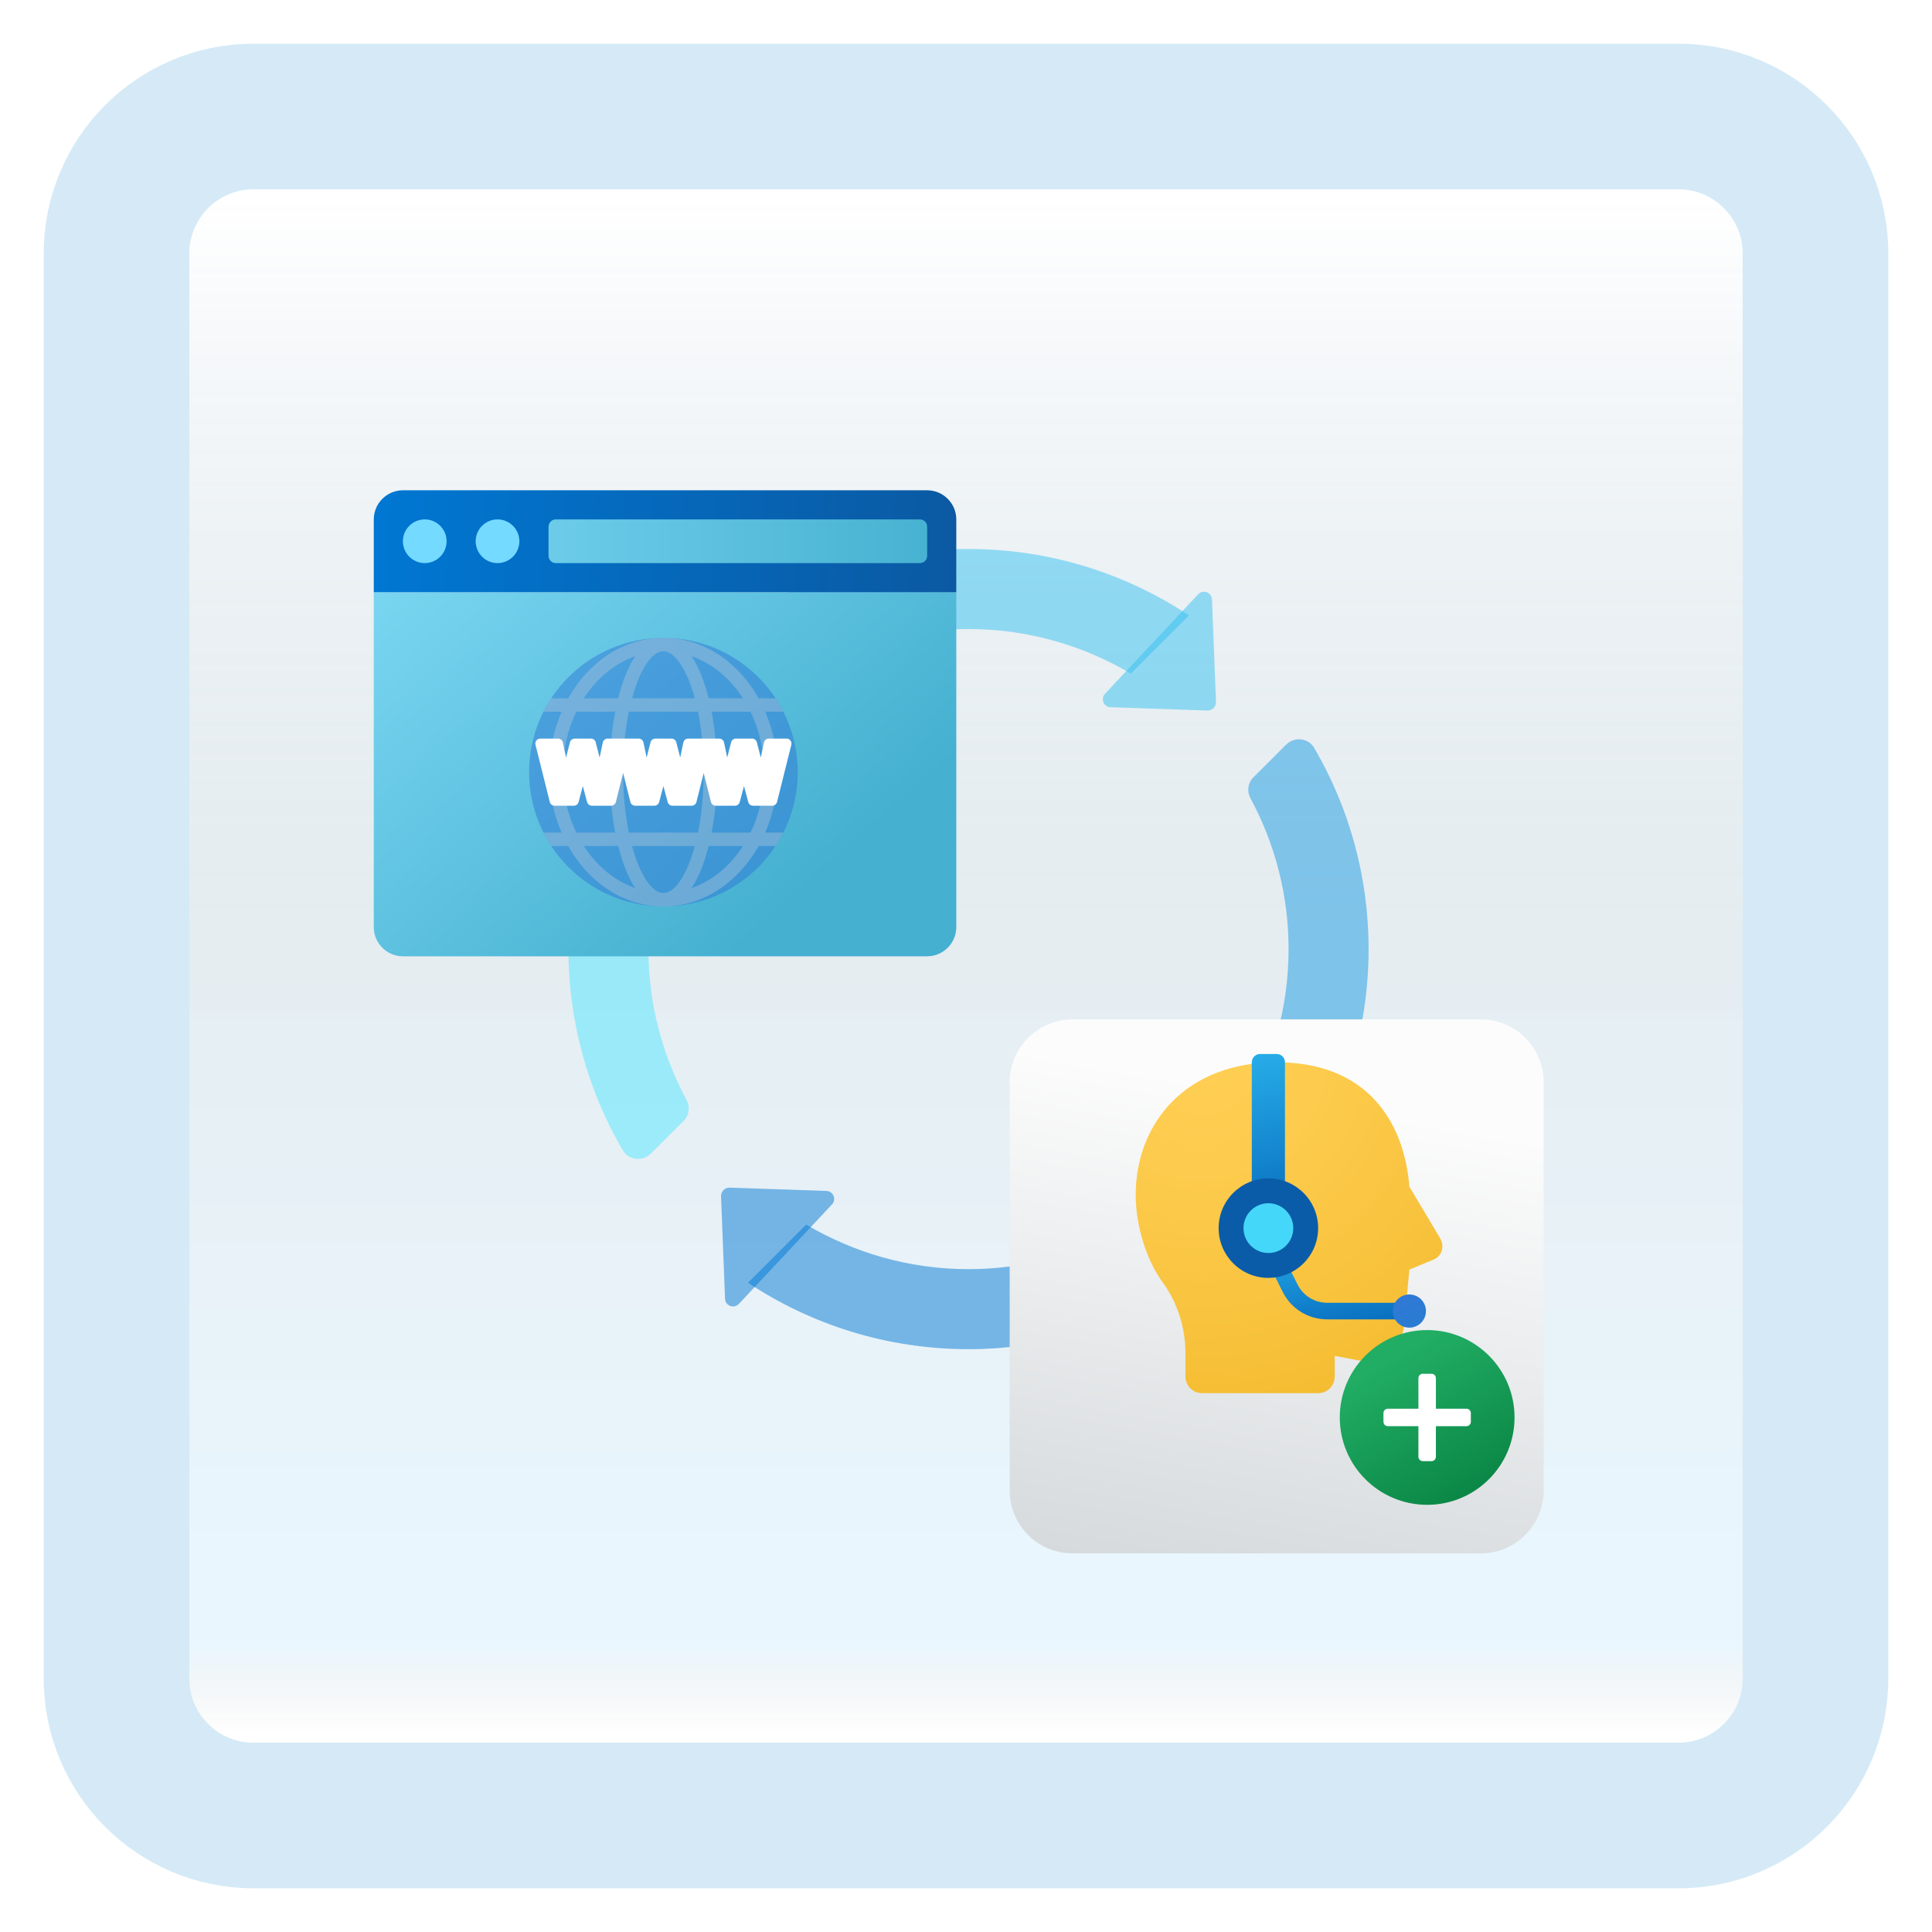 <svg width="199" height="199" viewBox="0 0 199 199" fill="none" xmlns="http://www.w3.org/2000/svg">
<g filter="url(#filter0_d_139_916)">
<path d="M172.887 8H26.113C18.319 8 12 14.319 12 22.113V168.887C12 176.681 18.319 183 26.113 183H172.887C180.681 183 187 176.681 187 168.887V22.113C187 14.319 180.681 8 172.887 8Z" fill="white"/>
<path d="M172.887 8H26.113C18.319 8 12 14.319 12 22.113V168.887C12 176.681 18.319 183 26.113 183H172.887C180.681 183 187 176.681 187 168.887V22.113C187 14.319 180.681 8 172.887 8Z" fill="url(#paint0_linear_139_916)" fill-opacity="0.2"/>
<path d="M172.887 8H26.113C18.319 8 12 14.319 12 22.113V168.887C12 176.681 18.319 183 26.113 183H172.887C180.681 183 187 176.681 187 168.887V22.113C187 14.319 180.681 8 172.887 8Z" stroke="#D5EAF6" stroke-width="15" stroke-linecap="round"/>
</g>
<path d="M71.381 81.037L65.389 75.045C61.075 81.558 58.548 89.359 58.548 97.758C58.548 105.316 60.594 112.394 64.151 118.482C64.754 119.517 66.199 119.663 67.046 118.814L70.425 115.435C70.992 114.868 71.097 114.007 70.718 113.302C68.226 108.668 66.79 103.387 66.79 97.758C66.79 91.647 68.482 85.945 71.381 81.037Z" fill="#50E6FF" fill-opacity="0.5"/>
<path d="M132.726 97.758C132.726 103.869 131.034 109.571 128.135 114.479L134.127 120.471C138.442 113.958 140.968 106.154 140.968 97.758C140.968 90.2 138.922 83.122 135.365 77.034C134.762 75.999 133.317 75.855 132.47 76.702L129.091 80.081C128.524 80.648 128.419 81.509 128.798 82.214C131.29 86.848 132.726 92.129 132.726 97.758Z" fill="#199BE2" fill-opacity="0.5"/>
<path d="M82.081 68.425C82.648 68.992 83.509 69.097 84.214 68.718C88.848 66.226 94.129 64.79 99.758 64.79C105.869 64.79 111.571 66.482 116.479 69.381L122.473 63.387C115.958 59.075 108.157 56.548 99.758 56.548C92.237 56.548 85.195 58.574 79.126 62.097C78.053 62.721 77.826 64.17 78.704 65.048L82.081 68.425Z" fill="#35C1F1" fill-opacity="0.5"/>
<path d="M117.435 127.091C116.868 126.524 116.007 126.419 115.302 126.798C110.668 129.29 105.387 130.726 99.758 130.726C93.647 130.726 87.945 129.034 83.037 126.135L77.045 132.127C83.558 136.442 91.362 138.968 99.758 138.968C107.316 138.968 114.394 136.922 120.482 133.365C121.517 132.762 121.663 131.317 120.814 130.47L117.435 127.091Z" fill="#0078D4" fill-opacity="0.5"/>
<path d="M124.348 73.187L114.387 72.845C113.683 72.82 113.332 71.977 113.817 71.462L123.412 61.211C123.911 60.678 124.805 61.011 124.834 61.741L125.248 72.284C125.267 72.789 124.853 73.203 124.348 73.187Z" fill="#35C1F1" fill-opacity="0.5"/>
<path d="M75.168 122.329L85.129 122.671C85.833 122.696 86.184 123.539 85.699 124.054L76.104 134.305C75.605 134.838 74.711 134.505 74.682 133.775L74.268 123.232C74.249 122.727 74.663 122.313 75.168 122.329Z" fill="#0078D4" fill-opacity="0.5"/>
<path d="M124.329 122.348L124.671 112.387C124.696 111.683 125.539 111.332 126.054 111.817L136.305 121.412C136.838 121.911 136.505 122.805 135.775 122.834L125.232 123.248C124.727 123.267 124.313 122.853 124.329 122.348Z" fill="#199BE2" fill-opacity="0.5"/>
<path d="M75.187 73.168L74.845 83.129C74.82 83.833 73.977 84.184 73.462 83.699L63.209 74.104C62.675 73.605 63.009 72.711 63.739 72.682L74.282 72.268C74.789 72.249 75.203 72.663 75.187 73.168Z" fill="#50E6FF" fill-opacity="0.5"/>
<g filter="url(#filter1_bd_139_916)">
<g filter="url(#filter2_dd_139_916)">
<path d="M38.5 83.5V49H98.5V83.5C98.5 85.15 97.15 86.5 95.5 86.5H41.5C39.85 86.5 38.5 85.15 38.5 83.5Z" fill="url(#paint1_linear_139_916)"/>
<path d="M98.5 41.5V49H38.5V41.5C38.5 39.85 39.85 38.5 41.5 38.5H95.5C97.15 38.5 98.5 39.85 98.5 41.5Z" fill="url(#paint2_linear_139_916)"/>
<path d="M57.25 46H94.75C95.164 46 95.5 45.664 95.5 45.25V42.25C95.5 41.836 95.164 41.5 94.75 41.5H57.25C56.836 41.5 56.5 41.836 56.5 42.25V45.25C56.5 45.664 56.836 46 57.25 46Z" fill="url(#paint3_linear_139_916)"/>
<path d="M43.75 46C44.993 46 46 44.993 46 43.75C46 42.507 44.993 41.5 43.75 41.5C42.507 41.5 41.5 42.507 41.5 43.75C41.5 44.993 42.507 46 43.75 46Z" fill="url(#paint4_linear_139_916)"/>
<path d="M51.245 46C52.488 46 53.495 44.993 53.495 43.75C53.495 42.507 52.488 41.5 51.245 41.5C50.003 41.5 48.995 42.507 48.995 43.75C48.995 44.993 50.003 46 51.245 46Z" fill="url(#paint5_linear_139_916)"/>
<path d="M54.5 67.533C54.5 59.894 60.694 53.7 68.333 53.7C75.973 53.7 82.167 59.894 82.167 67.533C82.167 75.173 75.973 81.367 68.333 81.367C60.694 81.367 54.5 75.173 54.5 67.533Z" fill="#3079D6" fill-opacity="0.51"/>
<path d="M80.092 67.533C80.092 65.293 79.626 63.182 78.82 61.308H80.675C80.434 60.832 80.173 60.368 79.881 59.925H78.143C76.037 56.179 72.429 53.7 68.333 53.7C64.238 53.7 60.63 56.179 58.523 59.925H56.786C56.493 60.368 56.233 60.832 55.992 61.308H57.847C57.041 63.182 56.575 65.293 56.575 67.533C56.575 69.774 57.041 71.885 57.847 73.758H55.992C56.233 74.235 56.493 74.699 56.786 75.142H58.523C60.63 78.888 64.238 81.367 68.333 81.367C72.429 81.367 76.037 78.888 78.143 75.142H79.881C80.173 74.699 80.434 74.235 80.675 73.758H78.82C79.626 71.885 80.092 69.774 80.092 67.533ZM78.708 67.533C78.708 69.802 78.192 71.925 77.305 73.758H73.298C73.674 71.799 73.867 69.645 73.867 67.533C73.867 65.422 73.674 63.268 73.298 61.308H77.305C78.192 63.142 78.708 65.265 78.708 67.533ZM68.333 79.983C67.164 79.983 65.919 78.159 65.1 75.142H71.567C70.748 78.159 69.502 79.983 68.333 79.983ZM64.77 73.758C64.405 71.969 64.183 69.865 64.183 67.533C64.183 65.202 64.405 63.098 64.77 61.308H71.897C72.261 63.098 72.483 65.202 72.483 67.533C72.483 69.865 72.261 71.969 71.897 73.758H64.77ZM68.333 55.083C69.502 55.083 70.748 56.907 71.566 59.925H65.1C65.919 56.907 67.164 55.083 68.333 55.083ZM76.528 59.925H72.992C72.559 58.197 71.969 56.685 71.227 55.586C73.357 56.33 75.201 57.872 76.528 59.925ZM65.439 55.586C64.697 56.686 64.107 58.197 63.674 59.925H60.139C61.466 57.872 63.31 56.33 65.439 55.586ZM57.958 67.533C57.958 65.265 58.475 63.142 59.362 61.308H63.369C62.993 63.268 62.8 65.422 62.8 67.533C62.8 69.645 62.993 71.799 63.369 73.758H59.362C58.475 71.925 57.958 69.802 57.958 67.533ZM60.139 75.142H63.674C64.107 76.87 64.697 78.381 65.439 79.481C63.31 78.736 61.466 77.195 60.139 75.142ZM71.227 79.481C71.969 78.381 72.559 76.87 72.992 75.142H76.528C75.201 77.195 73.357 78.736 71.227 79.481Z" fill="#D9D9D9" fill-opacity="0.3"/>
<path d="M81.014 64.075H79.188C78.946 64.075 78.737 64.245 78.688 64.481L78.362 66.032L77.96 64.46C77.903 64.233 77.698 64.075 77.465 64.075H75.802C75.568 64.075 75.364 64.233 75.306 64.46L74.904 66.032L74.578 64.482C74.529 64.245 74.32 64.075 74.078 64.075H70.888C70.646 64.075 70.437 64.245 70.388 64.481L70.062 66.032L69.66 64.46C69.603 64.233 69.398 64.075 69.165 64.075H67.502C67.268 64.075 67.064 64.233 67.006 64.46L66.604 66.032L66.278 64.482C66.229 64.245 66.02 64.075 65.778 64.075H62.588C62.346 64.075 62.137 64.245 62.088 64.481L61.762 66.032L61.36 64.46C61.303 64.233 61.099 64.075 60.865 64.075H59.202C58.968 64.075 58.764 64.233 58.706 64.46L58.305 66.032L57.979 64.481C57.929 64.245 57.72 64.075 57.478 64.075H55.652C55.32 64.075 55.075 64.388 55.156 64.711L56.63 70.604C56.686 70.832 56.891 70.992 57.126 70.992H59.1C59.331 70.992 59.533 70.839 59.593 70.615C59.725 70.121 59.951 69.278 60.033 68.969C60.114 69.278 60.34 70.121 60.472 70.615C60.533 70.839 60.735 70.992 60.967 70.992H62.941C63.176 70.992 63.38 70.832 63.437 70.604L64.183 67.62L64.93 70.604C64.986 70.832 65.191 70.992 65.426 70.992H67.4C67.631 70.992 67.833 70.839 67.893 70.615C68.025 70.121 68.251 69.278 68.333 68.969C68.414 69.278 68.64 70.121 68.772 70.615C68.833 70.839 69.035 70.992 69.267 70.992H71.241C71.476 70.992 71.68 70.832 71.737 70.604L72.483 67.62L73.23 70.604C73.286 70.832 73.491 70.992 73.726 70.992H75.7C75.931 70.992 76.133 70.839 76.193 70.615C76.326 70.121 76.551 69.278 76.633 68.969C76.714 69.278 76.94 70.121 77.073 70.615C77.133 70.839 77.335 70.992 77.567 70.992H79.541C79.776 70.992 79.98 70.832 80.037 70.604L81.51 64.711C81.591 64.388 81.347 64.075 81.014 64.075Z" fill="white"/>
<path d="M80.751 64.421H79.356C79.18 64.421 79.028 64.544 78.992 64.716L78.395 67.558L77.665 64.7C77.623 64.536 77.475 64.421 77.305 64.421H75.962C75.792 64.421 75.644 64.536 75.601 64.7L74.872 67.558L74.274 64.716C74.238 64.544 74.086 64.421 73.91 64.421H71.054C70.879 64.421 70.727 64.544 70.691 64.716L70.094 67.558L69.364 64.7C69.322 64.536 69.174 64.421 69.004 64.421H67.66C67.491 64.421 67.342 64.536 67.3 64.7L66.57 67.558L65.973 64.716C65.937 64.544 65.785 64.421 65.609 64.421H62.753C62.577 64.421 62.425 64.544 62.389 64.716L61.792 67.558L61.062 64.7C61.02 64.536 60.872 64.421 60.702 64.421H59.359C59.19 64.421 59.041 64.536 58.999 64.7L58.269 67.558L57.675 64.716C57.639 64.544 57.487 64.421 57.312 64.421H55.916C55.675 64.421 55.497 64.648 55.556 64.883L56.926 70.364C56.967 70.53 57.116 70.646 57.286 70.646H58.941C59.109 70.646 59.256 70.534 59.3 70.372C59.467 69.747 59.981 67.825 60.032 67.56C60.084 67.825 60.597 69.747 60.764 70.372C60.808 70.534 60.955 70.646 61.123 70.646H62.778C62.949 70.646 63.097 70.53 63.138 70.364L64.183 66.194L65.226 70.364C65.268 70.53 65.417 70.646 65.587 70.646H67.242C67.41 70.646 67.557 70.534 67.6 70.372C67.768 69.747 68.281 67.825 68.333 67.56C68.385 67.825 68.898 69.747 69.065 70.372C69.109 70.534 69.255 70.646 69.423 70.646H71.079C71.249 70.646 71.397 70.53 71.439 70.364L72.483 66.194L73.526 70.364C73.568 70.53 73.717 70.646 73.887 70.646H75.542C75.71 70.646 75.857 70.534 75.9 70.372C76.068 69.747 76.582 67.825 76.633 67.56C76.684 67.825 77.198 69.747 77.365 70.372C77.409 70.534 77.555 70.646 77.723 70.646H79.379C79.549 70.646 79.697 70.53 79.739 70.364L81.109 64.883C81.17 64.648 80.992 64.421 80.751 64.421Z" fill="white"/>
<path d="M71.034 64.767L70.127 69.085L69.025 64.767H67.642L66.54 69.085L65.632 64.767H64.183L65.567 70.3H67.262C67.262 70.3 68.308 66.402 68.333 66.15C68.358 66.402 69.405 70.3 69.405 70.3H71.1L72.483 64.767H71.034Z" fill="white"/>
<path d="M62.734 64.767L61.827 69.085L60.725 64.767H59.342L58.24 69.085L57.332 64.767H55.883L57.267 70.3H58.962C58.962 70.3 60.008 66.402 60.033 66.15C60.058 66.402 61.105 70.3 61.105 70.3H62.8L64.183 64.767H62.734Z" fill="white"/>
<path d="M79.334 64.767L78.427 69.085L77.325 64.767H75.942L74.84 69.085L73.932 64.767H72.483L73.867 70.3H75.562C75.562 70.3 76.608 66.402 76.633 66.15C76.658 66.402 77.705 70.3 77.705 70.3H79.4L80.783 64.767H79.334Z" fill="white"/>
</g>
</g>
<g filter="url(#filter3_bd_139_916)">
<path d="M152.527 156H110.473C106.898 156 104 153.102 104 149.527V107.473C104 103.898 106.898 101 110.473 101H152.527C156.102 101 159 103.898 159 107.473V149.531C159 153.102 156.102 156 152.527 156Z" fill="url(#paint6_linear_139_916)"/>
<ellipse cx="134.673" cy="117.346" rx="1.058" ry="1.09" fill="white"/>
<ellipse cx="138.199" cy="117.346" rx="1.058" ry="1.09" fill="white"/>
<ellipse cx="141.724" cy="117.346" rx="1.058" ry="1.09" fill="white"/>
</g>
<path d="M137.479 139.654L139.7 140.081C142.177 140.594 144.483 138.8 144.654 136.323L145.167 130.771L147.644 129.746C148.498 129.404 148.84 128.379 148.327 127.525L145.167 122.229C144.654 115.737 140.981 109.417 131.5 109.417C122.104 109.417 116.979 115.737 116.979 123.083C116.979 126.244 118.09 129.831 119.798 132.137C121.335 134.273 122.104 136.835 122.104 139.398V141.79C122.104 142.733 122.869 143.498 123.812 143.498H135.771C136.715 143.498 137.479 142.733 137.479 141.79V139.654Z" fill="url(#paint7_radial_139_916)"/>
<path d="M131.5 108.562H129.792C129.32 108.562 128.938 108.945 128.938 109.417V124.792H132.354V109.417C132.354 108.945 131.972 108.562 131.5 108.562Z" fill="url(#paint8_linear_139_916)"/>
<path d="M145.167 135.896H136.702C134.748 135.896 132.991 134.81 132.118 133.063L129.881 128.591L131.409 127.827L133.646 132.299C134.228 133.464 135.399 134.188 136.702 134.188H145.167V135.896Z" fill="url(#paint9_linear_139_916)"/>
<path d="M130.646 131.625C133.476 131.625 135.771 129.33 135.771 126.5C135.771 123.67 133.476 121.375 130.646 121.375C127.815 121.375 125.521 123.67 125.521 126.5C125.521 129.33 127.815 131.625 130.646 131.625Z" fill="#0B5CA8"/>
<path d="M130.646 129.062C132.061 129.062 133.208 127.915 133.208 126.5C133.208 125.085 132.061 123.938 130.646 123.938C129.231 123.938 128.083 125.085 128.083 126.5C128.083 127.915 129.231 129.062 130.646 129.062Z" fill="#45D7F9"/>
<path d="M145.167 136.75C146.11 136.75 146.875 135.985 146.875 135.042C146.875 134.098 146.11 133.333 145.167 133.333C144.223 133.333 143.458 134.098 143.458 135.042C143.458 135.985 144.223 136.75 145.167 136.75Z" fill="url(#paint10_linear_139_916)"/>
<path d="M147 155C151.971 155 156 150.971 156 146C156 141.029 151.971 137 147 137C142.029 137 138 141.029 138 146C138 150.971 142.029 155 147 155Z" fill="url(#paint11_linear_139_916)"/>
<path d="M147.45 150.5H146.55C146.302 150.5 146.1 150.298 146.1 150.049V141.949C146.1 141.701 146.302 141.5 146.55 141.5H147.45C147.699 141.5 147.9 141.701 147.9 141.949V150.049C147.9 150.298 147.699 150.5 147.45 150.5Z" fill="white"/>
<path d="M142.5 146.45V145.55C142.5 145.301 142.702 145.1 142.95 145.1H151.05C151.298 145.1 151.5 145.301 151.5 145.55V146.45C151.5 146.698 151.298 146.9 151.05 146.9H142.95C142.702 146.9 142.5 146.698 142.5 146.45Z" fill="white"/>
<defs>
<filter id="filter0_d_139_916" x="0.5" y="0.5" width="198" height="198" filterUnits="userSpaceOnUse" color-interpolation-filters="sRGB">
<feFlood flood-opacity="0" result="BackgroundImageFix"/>
<feColorMatrix in="SourceAlpha" type="matrix" values="0 0 0 0 0 0 0 0 0 0 0 0 0 0 0 0 0 0 127 0" result="hardAlpha"/>
<feOffset dy="4"/>
<feGaussianBlur stdDeviation="2"/>
<feComposite in2="hardAlpha" operator="out"/>
<feColorMatrix type="matrix" values="0 0 0 0 0.838 0 0 0 0 0.733 0 0 0 0 0.733 0 0 0 0.25 0"/>
<feBlend mode="normal" in2="BackgroundImageFix" result="effect1_dropShadow_139_916"/>
<feBlend mode="normal" in="SourceGraphic" in2="effect1_dropShadow_139_916" result="shape"/>
</filter>
<filter id="filter1_bd_139_916" x="34.5" y="34.5" width="68" height="60" filterUnits="userSpaceOnUse" color-interpolation-filters="sRGB">
<feFlood flood-opacity="0" result="BackgroundImageFix"/>
<feGaussianBlur in="BackgroundImageFix" stdDeviation="2"/>
<feComposite in2="SourceAlpha" operator="in" result="effect1_backgroundBlur_139_916"/>
<feColorMatrix in="SourceAlpha" type="matrix" values="0 0 0 0 0 0 0 0 0 0 0 0 0 0 0 0 0 0 127 0" result="hardAlpha"/>
<feOffset dy="4"/>
<feGaussianBlur stdDeviation="2"/>
<feComposite in2="hardAlpha" operator="out"/>
<feColorMatrix type="matrix" values="0 0 0 0 0.857 0 0 0 0 0.887 0 0 0 0 0.897 0 0 0 1 0"/>
<feBlend mode="normal" in2="effect1_backgroundBlur_139_916" result="effect2_dropShadow_139_916"/>
<feBlend mode="normal" in="SourceGraphic" in2="effect2_dropShadow_139_916" result="shape"/>
</filter>
<filter id="filter2_dd_139_916" x="34.5" y="38.5" width="68" height="56" filterUnits="userSpaceOnUse" color-interpolation-filters="sRGB">
<feFlood flood-opacity="0" result="BackgroundImageFix"/>
<feColorMatrix in="SourceAlpha" type="matrix" values="0 0 0 0 0 0 0 0 0 0 0 0 0 0 0 0 0 0 127 0" result="hardAlpha"/>
<feOffset dy="4"/>
<feGaussianBlur stdDeviation="2"/>
<feComposite in2="hardAlpha" operator="out"/>
<feColorMatrix type="matrix" values="0 0 0 0 1 0 0 0 0 1 0 0 0 0 1 0 0 0 0.25 0"/>
<feBlend mode="normal" in2="BackgroundImageFix" result="effect1_dropShadow_139_916"/>
<feColorMatrix in="SourceAlpha" type="matrix" values="0 0 0 0 0 0 0 0 0 0 0 0 0 0 0 0 0 0 127 0" result="hardAlpha"/>
<feOffset dy="4"/>
<feGaussianBlur stdDeviation="2"/>
<feComposite in2="hardAlpha" operator="out"/>
<feColorMatrix type="matrix" values="0 0 0 0 1 0 0 0 0 1 0 0 0 0 1 0 0 0 1 0"/>
<feBlend mode="normal" in2="effect1_dropShadow_139_916" result="effect2_dropShadow_139_916"/>
<feBlend mode="normal" in="SourceGraphic" in2="effect2_dropShadow_139_916" result="shape"/>
</filter>
<filter id="filter3_bd_139_916" x="100" y="97" width="63" height="67" filterUnits="userSpaceOnUse" color-interpolation-filters="sRGB">
<feFlood flood-opacity="0" result="BackgroundImageFix"/>
<feGaussianBlur in="BackgroundImageFix" stdDeviation="2"/>
<feComposite in2="SourceAlpha" operator="in" result="effect1_backgroundBlur_139_916"/>
<feColorMatrix in="SourceAlpha" type="matrix" values="0 0 0 0 0 0 0 0 0 0 0 0 0 0 0 0 0 0 127 0" result="hardAlpha"/>
<feOffset dy="4"/>
<feGaussianBlur stdDeviation="2"/>
<feComposite in2="hardAlpha" operator="out"/>
<feColorMatrix type="matrix" values="0 0 0 0 1 0 0 0 0 1 0 0 0 0 1 0 0 0 0.25 0"/>
<feBlend mode="normal" in2="effect1_backgroundBlur_139_916" result="effect2_dropShadow_139_916"/>
<feBlend mode="normal" in="SourceGraphic" in2="effect2_dropShadow_139_916" result="shape"/>
</filter>
<linearGradient id="paint0_linear_139_916" x1="99.5" y1="16.468" x2="99.5" y2="174.532" gradientUnits="userSpaceOnUse">
<stop stop-color="white"/>
<stop offset="0.472" stop-color="#0D5176" stop-opacity="0.528"/>
<stop offset="0.941" stop-color="#12A6F7" stop-opacity="0.465"/>
<stop offset="1" stop-opacity="0"/>
</linearGradient>
<linearGradient id="paint1_linear_139_916" x1="52.72" y1="31.959" x2="89.701" y2="73.751" gradientUnits="userSpaceOnUse">
<stop stop-color="#7DD8F3"/>
<stop offset="1" stop-color="#45B0D0"/>
</linearGradient>
<linearGradient id="paint2_linear_139_916" x1="39.421" y1="36.724" x2="99.162" y2="39.381" gradientUnits="userSpaceOnUse">
<stop stop-color="#0077D2"/>
<stop offset="1" stop-color="#0B59A2"/>
</linearGradient>
<linearGradient id="paint3_linear_139_916" x1="38.5" y1="62.5" x2="98.5" y2="62.5" gradientUnits="userSpaceOnUse">
<stop stop-color="#7DD8F3"/>
<stop offset="1" stop-color="#45B0D0"/>
</linearGradient>
<linearGradient id="paint4_linear_139_916" x1="53.52" y1="45.156" x2="72.077" y2="78.71" gradientUnits="userSpaceOnUse">
<stop stop-color="#75DAFF"/>
<stop offset="1" stop-color="#49BEF1"/>
</linearGradient>
<linearGradient id="paint5_linear_139_916" x1="53.52" y1="45.156" x2="72.077" y2="78.71" gradientUnits="userSpaceOnUse">
<stop stop-color="#75DAFF"/>
<stop offset="1" stop-color="#49BEF1"/>
</linearGradient>
<linearGradient id="paint6_linear_139_916" x1="134.886" y1="109.297" x2="121.736" y2="183.897" gradientUnits="userSpaceOnUse">
<stop stop-color="#FCFCFC"/>
<stop offset="1" stop-color="#C3C9CD"/>
</linearGradient>
<radialGradient id="paint7_radial_139_916" cx="0" cy="0" r="1" gradientUnits="userSpaceOnUse" gradientTransform="translate(123.779 108.554) scale(48.06 48.06)">
<stop stop-color="#FFCF54"/>
<stop offset="0.261" stop-color="#FDCB4D"/>
<stop offset="0.639" stop-color="#F7C13A"/>
<stop offset="1" stop-color="#F0B421"/>
</radialGradient>
<linearGradient id="paint8_linear_139_916" x1="129.282" y1="108.972" x2="132.075" y2="125.55" gradientUnits="userSpaceOnUse">
<stop stop-color="#26ABE7"/>
<stop offset="1" stop-color="#086DBF"/>
</linearGradient>
<linearGradient id="paint9_linear_139_916" x1="136.772" y1="126.923" x2="138.473" y2="137.023" gradientUnits="userSpaceOnUse">
<stop stop-color="#26ABE7"/>
<stop offset="1" stop-color="#086DBF"/>
</linearGradient>
<linearGradient id="paint10_linear_139_916" x1="144.354" y1="133.587" x2="145.964" y2="136.469" gradientUnits="userSpaceOnUse">
<stop stop-color="#3079D6"/>
<stop offset="1" stop-color="#297CD2"/>
</linearGradient>
<linearGradient id="paint11_linear_139_916" x1="143.481" y1="139.852" x2="152.424" y2="155.477" gradientUnits="userSpaceOnUse">
<stop stop-color="#21AD64"/>
<stop offset="1" stop-color="#088242"/>
</linearGradient>
</defs>
</svg>
